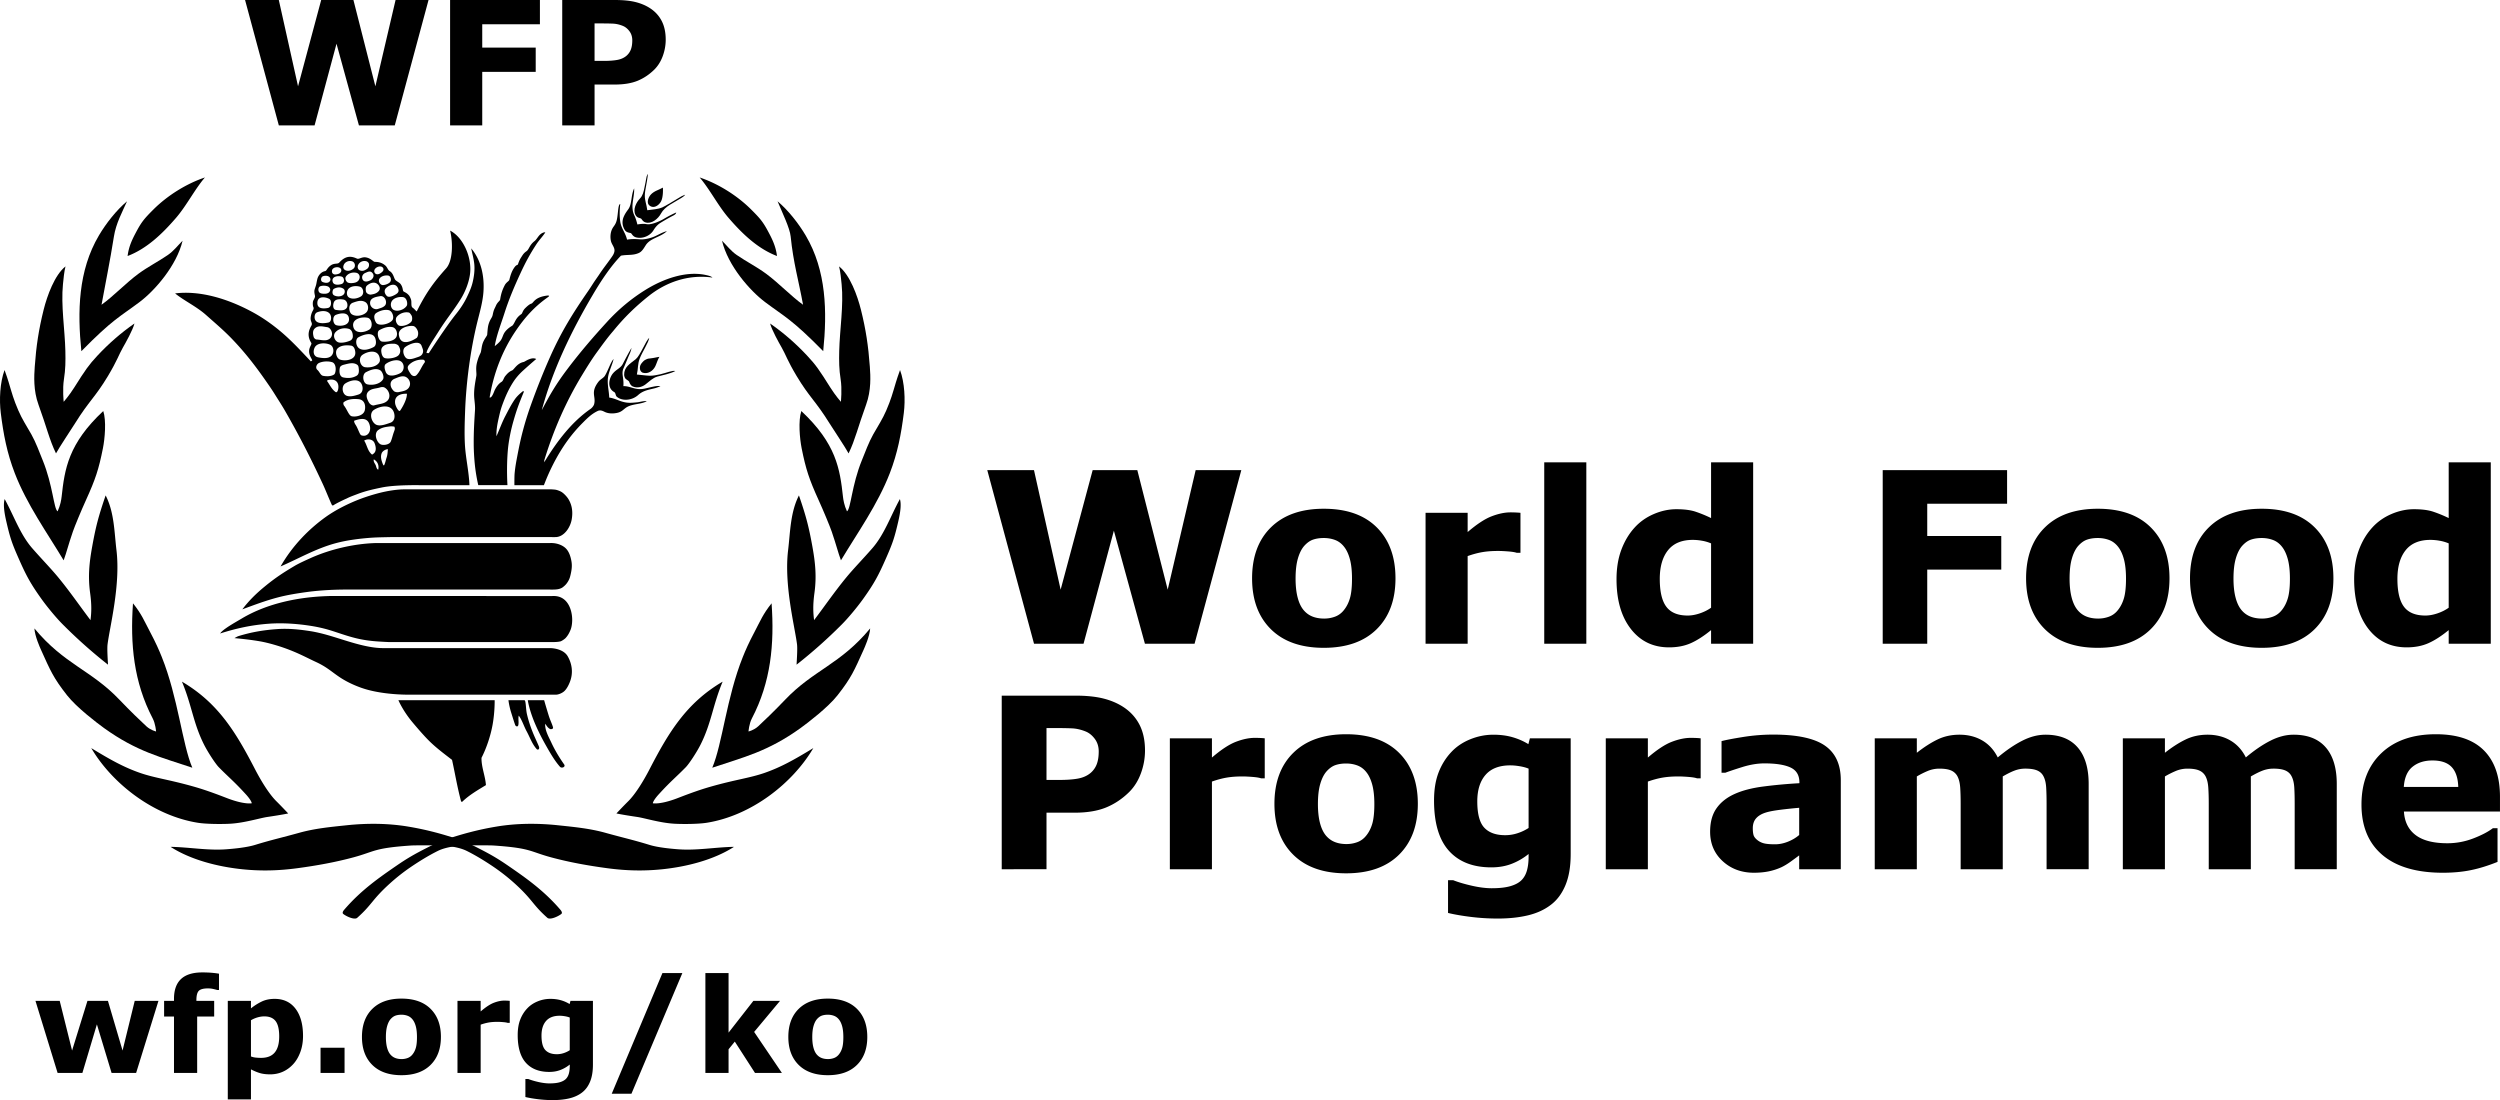 <svg xmlns="http://www.w3.org/2000/svg" viewBox="0 0 858.467 377.76" height="377.76" width="858.467"><g fill="#fff"><path d="M426.248 161.448l-16.053 59.607h-17.043l-10.66-38.83-10.42 38.83h-17l-16.055-59.607h16.044l9.147 41.032 10.998-41.032h15.334l10.435 41.032 9.6-41.032h15.673M461.46 209.524c.932-1.145 1.633-2.527 2.1-4.143.467-1.613.7-3.847.7-6.704 0-2.64-.24-4.856-.72-6.645-.48-1.786-1.148-3.214-2.003-4.282-.853-1.093-1.88-1.868-3.084-2.323-1.198-.452-2.494-.678-3.88-.678-1.39 0-2.622.186-3.705.558-1.08.375-2.115 1.123-3.1 2.243-.88 1.04-1.583 2.47-2.103 4.284-.52 1.815-.78 4.096-.78 6.844 0 2.456.226 4.584.68 6.385.452 1.803 1.12 3.25 2.003 4.344.853 1.043 1.873 1.803 3.06 2.283 1.19.48 2.544.72 4.065.72 1.307 0 2.555-.22 3.744-.66 1.184-.44 2.192-1.182 3.022-2.223zm17.732-10.928c0 7.393-2.155 13.217-6.464 17.473-4.312 4.258-10.363 6.385-18.155 6.385-7.793 0-13.846-2.127-18.156-6.386-4.308-4.257-6.465-10.08-6.465-17.474 0-7.447 2.168-13.29 6.504-17.533 4.34-4.243 10.376-6.364 18.117-6.364 7.847 0 13.912 2.133 18.195 6.403 4.28 4.27 6.424 10.1 6.424 17.493M522.107 189.83h-1.278c-.614-.213-1.6-.374-2.957-.48-1.36-.106-2.49-.16-3.397-.16-2.05 0-3.86.133-5.43.4-1.573.267-3.263.72-5.074 1.36v30.105H489.52V176.1h14.452v6.604c3.17-2.723 5.925-4.53 8.268-5.424 2.344-.893 4.5-1.34 6.47-1.34.506 0 1.08.012 1.718.04.64.025 1.2.065 1.68.12v13.73M530.273 221.055h14.45v-62.29h-14.45zM587.56 208.68v-22.09a14.094 14.094 0 0 0-3.195-.922 18.53 18.53 0 0 0-3.077-.28c-3.783 0-6.616 1.18-8.508 3.548-1.89 2.363-2.836 5.644-2.836 9.84 0 4.412.76 7.613 2.28 9.604 1.515 1.992 3.95 2.987 7.308 2.987 1.304 0 2.688-.248 4.153-.743 1.464-.493 2.758-1.14 3.875-1.944zm14.45 12.375h-14.45v-4.684c-2.48 2.03-4.8 3.523-6.956 4.483-2.16.962-4.655 1.442-7.48 1.442-5.463 0-9.836-2.107-13.112-6.326-3.28-4.217-4.92-9.9-4.92-17.054 0-3.815.555-7.197 1.66-10.147s2.62-5.478 4.537-7.587c1.814-2.002 4.013-3.556 6.6-4.664 2.583-1.108 5.17-1.66 7.755-1.66 2.69 0 4.9.284 6.616.86a44.54 44.54 0 0 1 5.3 2.18v-19.135h14.45v62.29M689.208 172.977h-27.42v11.088h25.42v11.53h-25.42v25.46h-15.29v-59.607h42.71v11.53M727.24 209.524c.932-1.145 1.633-2.527 2.103-4.143.464-1.613.7-3.847.7-6.704 0-2.64-.242-4.856-.72-6.645-.483-1.786-1.15-3.214-2.003-4.282-.856-1.093-1.88-1.868-3.083-2.323-1.198-.452-2.494-.678-3.884-.678-1.388 0-2.62.186-3.7.558-1.08.375-2.117 1.123-3.104 2.243-.882 1.04-1.58 2.47-2.102 4.284-.52 1.815-.78 4.096-.78 6.844 0 2.456.227 4.584.68 6.385.453 1.803 1.12 3.25 2 4.344.853 1.043 1.876 1.803 3.065 2.283 1.186.48 2.54.72 4.06.72 1.307 0 2.556-.22 3.744-.66 1.188-.44 2.196-1.182 3.022-2.223zm17.736-10.928c0 7.393-2.157 13.217-6.468 17.473-4.308 4.258-10.36 6.385-18.155 6.385-7.792 0-13.842-2.127-18.154-6.386-4.31-4.257-6.465-10.08-6.465-17.474 0-7.447 2.166-13.29 6.505-17.533 4.336-4.243 10.375-6.364 18.113-6.364 7.847 0 13.912 2.133 18.195 6.403 4.285 4.27 6.428 10.1 6.428 17.493M783.524 209.524c.933-1.145 1.635-2.527 2.104-4.143.464-1.613.7-3.847.7-6.704 0-2.64-.243-4.856-.72-6.645-.483-1.786-1.15-3.214-2.003-4.282-.856-1.093-1.882-1.868-3.082-2.323-1.2-.452-2.495-.678-3.884-.678-1.39 0-2.623.186-3.703.558-1.08.375-2.116 1.123-3.104 2.243-.88 1.04-1.578 2.47-2.1 4.284-.52 1.815-.78 4.096-.78 6.844 0 2.456.226 4.584.68 6.385.454 1.803 1.12 3.25 2 4.344.854 1.043 1.876 1.803 3.064 2.283 1.186.48 2.542.72 4.062.72 1.305 0 2.555-.22 3.74-.66 1.19-.44 2.2-1.182 3.024-2.223zm17.737-10.928c0 7.393-2.156 13.217-6.467 17.473-4.308 4.258-10.36 6.385-18.154 6.385-7.793 0-13.844-2.127-18.156-6.386-4.31-4.257-6.464-10.08-6.464-17.474 0-7.447 2.167-13.29 6.505-17.533 4.336-4.243 10.375-6.364 18.114-6.364 7.845 0 13.912 2.133 18.193 6.403 4.284 4.27 6.428 10.1 6.428 17.493M840.85 208.68v-22.09a14.074 14.074 0 0 0-3.194-.922 18.51 18.51 0 0 0-3.075-.28c-3.78 0-6.617 1.18-8.51 3.548-1.887 2.363-2.833 5.644-2.833 9.84 0 4.412.758 7.613 2.278 9.604 1.517 1.992 3.953 2.987 7.308 2.987 1.304 0 2.69-.248 4.153-.743 1.467-.493 2.755-1.14 3.875-1.944zm14.45 12.375h-14.45v-4.684c-2.48 2.03-4.795 3.523-6.957 4.483-2.16.962-4.65 1.442-7.474 1.442-5.47 0-9.837-2.107-13.117-6.326-3.28-4.217-4.916-9.9-4.916-17.054 0-3.815.553-7.197 1.657-10.147 1.107-2.95 2.62-5.478 4.54-7.587 1.81-2.002 4.01-3.556 6.595-4.664 2.584-1.108 5.17-1.66 7.755-1.66 2.693 0 4.898.284 6.62.86a44.51 44.51 0 0 1 5.296 2.18v-19.135h14.45v62.29M377.288 258.035c0-1.678-.455-3.123-1.36-4.332-.91-1.212-1.963-2.058-3.164-2.538-1.6-.64-3.163-.993-4.684-1.058-1.52-.066-3.55-.102-6.084-.102h-2.643v17.815h4.403c2.616 0 4.77-.157 6.467-.48 1.693-.317 3.114-.958 4.262-1.915a7.4 7.4 0 0 0 2.142-3.056c.44-1.186.66-2.63.66-4.335zm15.893-.343c0 2.67-.467 5.278-1.4 7.827-.935 2.548-2.27 4.69-4.004 6.424-2.376 2.348-5.024 4.123-7.945 5.325-2.922 1.2-6.56 1.8-10.91 1.8h-9.567v19.415H343.98v-59.608h25.3c3.79 0 6.987.328 9.59.982 2.602.652 4.903 1.635 6.905 2.94 2.4 1.576 4.236 3.59 5.504 6.045 1.267 2.456 1.9 5.404 1.9 8.847M434.296 267.262h-1.277c-.612-.216-1.6-.375-2.957-.48-1.36-.108-2.49-.162-3.395-.162-2.05 0-3.86.133-5.432.4-1.572.267-3.263.72-5.073 1.36v30.105h-14.45V253.53h14.45v6.605c3.17-2.723 5.925-4.53 8.268-5.424 2.345-.893 4.502-1.34 6.473-1.34.505 0 1.077.014 1.717.038.64.028 1.197.068 1.676.12v13.734M469.128 286.955c.933-1.146 1.635-2.526 2.104-4.143.464-1.613.7-3.848.7-6.704 0-2.643-.243-4.857-.72-6.647-.483-1.785-1.15-3.214-2.003-4.28-.857-1.096-1.882-1.87-3.083-2.323-1.2-.453-2.496-.68-3.884-.68s-2.622.187-3.702.56c-1.08.374-2.115 1.12-3.1 2.242-.883 1.04-1.583 2.468-2.103 4.283-.52 1.814-.78 4.095-.78 6.845 0 2.455.226 4.583.678 6.385.456 1.8 1.122 3.248 2.002 4.343.854 1.04 1.876 1.8 3.064 2.28 1.187.483 2.54.723 4.063.723 1.306 0 2.556-.22 3.744-.663 1.186-.44 2.196-1.18 3.02-2.222zm17.737-10.928c0 7.393-2.157 13.217-6.468 17.476-4.308 4.255-10.362 6.384-18.154 6.384-7.794 0-13.844-2.13-18.155-6.384-4.31-4.26-6.464-10.083-6.464-17.476 0-7.446 2.167-13.29 6.505-17.534 4.335-4.244 10.374-6.365 18.113-6.365 7.846 0 13.912 2.137 18.194 6.405 4.286 4.27 6.428 10.103 6.428 17.494M524.9 284.315V263.94c-.828-.348-1.843-.623-3.04-.823-1.195-.2-2.276-.3-3.233-.3-3.783 0-6.618 1.087-8.508 3.263-1.893 2.176-2.84 5.21-2.84 9.105 0 4.324.807 7.342 2.42 9.048 1.61 1.71 4 2.56 7.17 2.56 1.437 0 2.85-.224 4.23-.677a15.992 15.992 0 0 0 3.8-1.8zm14.45 9.008c0 4.216-.602 7.765-1.802 10.646-1.2 2.882-2.88 5.138-5.047 6.765-2.16 1.656-4.768 2.85-7.823 3.584-3.056.732-6.506 1.1-10.348 1.1-3.125 0-6.2-.188-9.23-.562-3.028-.373-5.65-.827-7.864-1.36v-11.25h1.757c1.76.696 3.904 1.328 6.438 1.903 2.53.574 4.797.86 6.795.86 2.664 0 4.83-.246 6.498-.74 1.664-.493 2.936-1.194 3.814-2.102.827-.855 1.428-1.948 1.8-3.28.374-1.336.562-2.937.562-4.806v-.84a21.372 21.372 0 0 1-5.76 3.362c-2.105.828-4.452 1.24-7.036 1.24-6.29 0-11.143-1.893-14.556-5.683-3.412-3.79-5.117-9.553-5.117-17.293 0-3.71.52-6.912 1.56-9.61 1.04-2.693 2.505-5.04 4.4-7.044 1.758-1.868 3.925-3.322 6.495-4.364 2.574-1.04 5.204-1.562 7.896-1.562 2.43 0 4.635.287 6.62.863 1.987.574 3.79 1.367 5.42 2.382l.52-2.003h14.01v39.793M583.988 267.262h-1.277c-.61-.216-1.6-.375-2.957-.48-1.358-.108-2.49-.162-3.393-.162-2.05 0-3.86.133-5.43.4-1.575.267-3.266.72-5.077 1.36v30.105h-14.45V253.53h14.45v6.605c3.17-2.723 5.924-4.53 8.268-5.424 2.344-.893 4.5-1.34 6.475-1.34a47.1 47.1 0 0 1 1.717.038 25.76 25.76 0 0 1 1.676.12v13.734M617.817 286.728v-9.34c-1.948.16-4.054.38-6.322.66-2.272.28-3.994.604-5.166.977-1.442.452-2.545 1.11-3.305 1.976-.76.865-1.138 2.003-1.138 3.412 0 .93.08 1.69.237 2.273.163.59.564 1.147 1.204 1.678.613.532 1.347.924 2.2 1.177.856.252 2.19.38 4.004.38 1.44 0 2.903-.295 4.383-.88 1.48-.584 2.784-1.356 3.902-2.312zm0 6.995c-.772.586-1.736 1.293-2.88 2.12-1.148.827-2.23 1.482-3.245 1.96a20.344 20.344 0 0 1-4.403 1.424c-1.52.306-3.19.46-5.003.46-4.27 0-7.846-1.322-10.728-3.963-2.887-2.643-4.325-6.02-4.325-10.128 0-3.283.733-5.967 2.202-8.047 1.466-2.082 3.55-3.723 6.242-4.926 2.668-1.2 5.98-2.054 9.93-2.56 3.947-.508 8.045-.883 12.287-1.12v-.243c0-2.48-1.013-4.195-3.042-5.142-2.028-.947-5.016-1.422-8.966-1.422-2.377 0-4.91.42-7.607 1.26-2.696.843-4.63 1.49-5.806 1.943h-1.318v-10.85c1.517-.4 3.993-.874 7.42-1.422 3.43-.545 6.87-.82 10.31-.82 8.194 0 14.113 1.26 17.755 3.784 3.642 2.523 5.464 6.477 5.464 11.87v30.583h-14.293v-4.762M687.72 266.62v31.865h-14.455v-22.458c0-2.188-.054-4.048-.158-5.583-.108-1.536-.402-2.782-.882-3.744a4.404 4.404 0 0 0-2.18-2.1c-.976-.443-2.344-.66-4.105-.66-1.416 0-2.79.285-4.124.857a30.498 30.498 0 0 0-3.603 1.823v31.865h-14.45V253.53h14.45v4.963c2.48-1.947 4.852-3.47 7.12-4.564 2.264-1.094 4.768-1.642 7.515-1.642 2.957 0 5.57.66 7.835 1.982 2.265 1.322 4.04 3.262 5.317 5.826 2.88-2.428 5.676-4.34 8.393-5.726 2.72-1.388 5.384-2.082 7.996-2.082 4.85 0 8.535 1.456 11.054 4.365 2.516 2.91 3.777 7.1 3.777 12.57v29.262h-14.45v-22.458c0-2.214-.047-4.083-.14-5.604-.093-1.522-.38-2.76-.862-3.723-.452-.96-1.173-1.66-2.16-2.1-.99-.443-2.377-.66-4.164-.66-1.203 0-2.376.204-3.524.618-1.147.416-2.547 1.102-4.2 2.062M772.91 266.62v31.865h-14.454v-22.458c0-2.188-.053-4.048-.16-5.583-.105-1.536-.4-2.782-.877-3.744a4.404 4.404 0 0 0-2.184-2.1c-.975-.443-2.343-.66-4.105-.66-1.414 0-2.79.285-4.123.857a30.706 30.706 0 0 0-3.603 1.823v31.865h-14.45V253.53h14.45v4.963c2.48-1.947 4.855-3.47 7.12-4.564 2.264-1.094 4.77-1.642 7.517-1.642 2.957 0 5.57.66 7.835 1.982 2.265 1.322 4.04 3.262 5.317 5.826 2.88-2.428 5.677-4.34 8.395-5.726 2.72-1.388 5.382-2.082 7.996-2.082 4.85 0 8.533 1.456 11.053 4.365 2.517 2.91 3.777 7.1 3.777 12.57v29.262h-14.45v-22.458c0-2.214-.048-4.083-.14-5.604-.095-1.522-.38-2.76-.863-3.723-.452-.96-1.173-1.66-2.16-2.1-.988-.443-2.376-.66-4.163-.66a10.32 10.32 0 0 0-3.526.618c-1.145.416-2.546 1.102-4.2 2.062M844.13 270.224c-.08-3.017-.83-5.285-2.24-6.807-1.417-1.52-3.618-2.282-6.61-2.282-2.772 0-5.056.72-6.84 2.162-1.79 1.44-2.79 3.75-3.003 6.927zm14.33 8.446h-32.984c.212 3.523 1.553 6.218 4.023 8.087 2.467 1.867 6.105 2.803 10.908 2.803 3.043 0 5.99-.55 8.845-1.643 2.858-1.094 5.112-2.268 6.767-3.522h1.6v11.568c-3.255 1.31-6.323 2.257-9.207 2.842-2.882.588-6.073.882-9.568.882-9.018 0-15.932-2.03-20.736-6.084-4.805-4.058-7.207-9.835-7.207-17.335 0-7.42 2.276-13.298 6.825-17.635 4.55-4.336 10.79-6.505 18.716-6.505 7.313 0 12.81 1.85 16.493 5.544 3.684 3.698 5.524 9.013 5.524 15.953v5.045M178.733 93.804c1.668-3.61 3.212-6.483 5.44-9.908.982-1.508 2.09-2.56 3.08-4.088-.472-.136-1.164.255-1.46.467-.99.717-1.437 1.882-2.23 2.506-1.87 1.477-1.818 2.815-2.8 3.504-.875.62-1.126 1.025-1.74 1.988-.41.643-.712 1.164-1.146 2.43-.153.457-.46.053-1.19 1.058-.958 1.307-1.387 2.72-1.784 4.3-.128.52-1.012.797-1.582 1.877-.76 1.456-1.256 2.804-1.585 4.927-.083.492-.915.833-1.488 2.204-.407.964-.7 1.177-1.054 2.995-.22 1.106-.724 1.266-1.293 2.874-.44 1.227-.457 2.408-.61 4.01-.037.312-.56.928-1.045 1.826-.813 1.502-.786 2.504-1.11 4.055-.123.56-.752 1.303-1.356 3.705-.532 2.13-.045 3.544-.225 4.594-.47 2.726-.938 5.094-.686 7.78.125 1.313.325 2.668.237 3.93-.25 3.96-.464 7.223-.443 11.71.015 2.444.205 5.79.576 8.573.405 3.075.992 5.476.992 5.476h10.02s-.393-5.793.125-11.892c.308-3.656 1.178-7.53 1.968-10.252 1.002-3.47 1.624-5.268 3.516-9.847.04-.1-.012-.53-.512-.11-1.045.877-1.92 1.65-2.744 2.892-1.26 1.9-2.028 3.465-3.05 5.417-1.193 2.27-1.85 4.245-3.08 7.003-.073-1.99.25-3.883.654-5.716.413-1.87.74-3.354 1.33-4.967 1.045-2.847 2.058-5.222 3.733-7.87.97-1.53 2.21-2.904 3.47-4.044a172.19 172.19 0 0 1 4.472-3.934c-1.656-.853-3.86.928-4.303 1.02-2.33.455-3.278 2.613-3.99 2.91-1.02.426-1.61 1.05-2.32 1.91-.544.647-.708 1.644-1.277 2-.95.59-1.65 1.484-2.303 2.732-.268.515-1 2.95-1.812 2.637 1.39-8.256 4.304-16 8.984-22.893 2.967-4.37 6.193-8.117 10.95-11.48.626-.445.747-.652-.127-.62-4.446.54-4.718 2.568-5.45 2.76-.693.18-1.553 1.003-2.102 1.537-.988.977-.97 1.8-1.35 2.057-.812.566-1.422 1.153-1.976 2.136-.292.513-.78 1.64-1.214 1.898-1.143.663-2.248 1.627-2.8 2.667-.406.76-.568 1.585-1.1 2.332-.568.8-1.363 1.403-2.047 1.983.52-3.53 2.183-7.71 3.327-11.316 1.537-4.816 3.405-9.194 5.51-13.743M188.96 122.404c3.793-8.513 7.784-14.92 12.97-22.415.677-.982 1.285-1.945 1.877-2.866.266-.415 1.54-2.247 1.806-2.635 1.74-2.626 2.47-3.43 4.248-5.938.484-.68.875-1.217 1.08-2.005.38-1.468-.88-2.454-1.172-3.862-.293-1.438-.132-3.008.528-4.224.413-.757.825-1.056 1.24-2.075.81-1.965.53-6.213 1.45-6.325-.233 2.017-.286 4.284.03 6.22.37 2.256 1.74 3.623 2.304 6.013 1.524-.274 3.177-.21 4.46-.098 1.272.108 2.88-.244 4.187-.69 1.768-.605 3.236-1.705 5.038-2.132-1.533 1.474-3.697 2.027-5.51 3.146-.667.417-1.295.97-1.74 1.66-.728 1.132-1.304 2.22-2.446 2.716-2.026.883-3.766.464-6.077.893-3.434 3.538-6.668 8.35-9.65 13.41-7.564 12.797-13.872 26.05-17.54 39.64 1.27-2.365 2.48-4.652 3.854-6.9 1.518-2.5 3.224-4.947 5.084-7.397 4.356-5.74 8.664-10.752 13.492-16.026 3.895-4.26 8.165-7.834 12.927-10.824 6.29-3.942 14.053-6.704 20.873-5.28.776.182 1.886.388 2.37.9-8.548-1.198-16.206 1.788-21.92 6.364-4.514 3.61-8.318 7.276-12.184 12.036-2 2.295-3.795 4.818-5.58 7.26-1.868 2.57-3.525 5.274-5.168 7.978-5.54 9.15-9.732 18.834-12.816 28.87-.088.317-.108.637-.195.953.147-.225.363-.47.51-.7 4.15-6.748 9.14-13.26 15.46-17.63.553-.375 1.127-1.1 1.277-1.67.682-2.678-1.36-3.966 1.465-7.67.648-.85 1.535-1.16 2.147-1.95 1.155-1.788 2.097-4.99 3.065-5.85-.486 2.085-1.68 4.288-1.937 6.436-.27 2.356.332 4.284.437 6.783 1.67.228 2.962.934 4.27 1.338 2.038.637 3.262.476 5.277.3.86-.07 2.42-.573 3.347-.384-1.95 1.064-4.58.868-6.572 1.885-1.395.716-1.8 1.77-3.723 2.14-1.712.335-3.152.156-4.264-.415-.864-.436-1.54-.618-2.317-.246-2.075.995-3.49 2.4-5.16 4.085-3.878 3.902-7.042 8.256-9.995 13.967a73.09 73.09 0 0 0-2.15 4.567c-.33.752-1.147 2.844-1.147 2.844h-10.13s-.025-2.92.07-3.988c.194-2.127.483-3.7.895-5.86.588-3.1 1.163-5.915 1.968-8.924a107.686 107.686 0 0 1 2.632-8.487c2.095-5.86 4.322-11.474 6.756-16.94M91.007 201.317c3.697-3.024 6.435-4.776 10.127-6.977 1.5-.896 3.768-1.91 5.512-2.7 6.398-2.892 14.862-5.024 22.836-5.17.144 0 .135.006.135.006h59.454s-.22-.007.21-.007c1.89 0 3.76.66 4.92 1.75 1.16 1.103 1.716 2.8 2.02 4.485.255 1.438.13 2.715-.205 4.252-.263 1.215-.458 1.94-1.135 2.97-.408.63-.796 1.06-1.557 1.665-.782.624-1.888.84-3.156.853a8.475 8.475 0 0 1-.407.01c.013-.01-69.54-.01-69.54-.01h-.65c-4.554-.016-9.347.216-13.845.803-3.446.47-6.9 1.008-10.23 1.875-4.2 1.097-8.245 2.616-12.282 4.12 2.238-2.974 4.82-5.498 7.794-7.926" fill="#000000"></path><path d="M111.65 177.663c3.654-2.64 8.09-4.806 12.017-6.31a65.86 65.86 0 0 1 6.747-2.114c2.54-.643 5.462-1.124 7.843-1.193.72-.02.106-.006.106-.006l50.994-.004s1.092.06 1.47.133c.96.206 1.733.597 2.053.8.792.51 1.787 1.575 2.307 2.42 1.324 2.18 1.557 4.533 1.128 6.982-.49 2.796-2.615 5.98-5.498 6.06-.502.013-1.504 0-1.504 0h-55.23s-3.214.063-4.682.116c-2.716.107-5.728.416-8.1.765-2.03.292-4.01.676-6.042 1.22-6.81 1.84-12.726 5.294-18.914 7.98 4.168-7.285 9.805-12.865 15.307-16.85M83.125 212.32c8.865-5.237 19.544-7.303 29.318-7.63.232-.01.696-.026.696-.026l76.23.007s.138 0 .827-.006c4.62-.004 6.308 4.58 6.287 8.287-.01 1.222-.216 2.467-.555 3.303-.44 1.092-.925 1.984-1.72 2.846-.283.31-1.303 1.028-1.755 1.14-1.056.257-2.356.228-2.348.228.01 0-56.702.01-56.702 0 0 0-3.06-.123-5.183-.327-1.53-.15-2.69-.31-4.28-.612-3.903-.776-7.14-2.047-10.522-3.09-2.256-.698-4.63-1.217-7.104-1.59-4.55-.697-9.522-1.015-14.118-.667-5.846.436-11.046 1.58-16.607 3.345.94-1.465 4.85-3.616 7.535-5.205" fill="#000000"></path><path d="M124.185 236.224c-2.605-.92-5.148-2.104-7.43-3.61-2.97-1.966-4.427-3.53-8.267-5.305-3.286-1.52-5.91-3.018-10.492-4.678-2.21-.8-5.792-1.904-8.864-2.43-4.387-.745-8.618-1.07-8.618-1.07s.896-.56 1.437-.725c4.48-1.363 8.433-2.028 13.032-2.368 4.033-.304 7.738.09 11.78.72 1.66.263 3.816.773 5.69 1.308 6.085 1.732 13.003 4.48 19.14 4.49.342 0 .303-.006.303-.006h56.842c1.716-.005 4.924.55 6.214 2.828 1.494 2.624 1.958 5.75.703 8.88-.38.94-1.01 2.288-1.916 3.104-.796.72-2.09 1.183-2.836 1.183-.215.01-.585 0-.585 0h-49.56-.27c-5.066 0-11.446-.614-16.3-2.323M146.76 253.803c-1.4-1.44-3.333-3.645-5.085-5.74-3.364-4.008-4.87-7.62-4.87-7.62h33.055s.088 3.813-.676 8.23c-.715 4.1-2.23 8.422-3.84 11.554-.06 3.21 1.296 6.196 1.52 9.368-2.716 1.667-5.636 3.316-8.07 5.656-.155.145-.406.145-.51-.243-1.3-4.888-1.99-9.245-3.06-14.08-3.012-2.328-5.837-4.404-8.463-7.124M180.827 251.092c-.935-1.727-1.632-4.007-2.706-5.363-.23 1.21.055 1.952-.11 3.11-.15.97-.945.567-1.106.11-.464-1.31-.956-2.93-1.38-4.276-.705-2.24-.93-4.225-.93-4.225l5.498-.007s.212.052.31.586c.262 1.385.197 2.738.577 4.344.487 2.067 1.115 3.955 1.875 5.883.66 1.698 1.513 3.41 2.206 5.095.095.222.14.648-.027.87-.204.255-.554.223-.756 0-1.574-1.79-2.21-3.82-3.45-6.13M189.34 255.023c-.936-1.994-2.252-4.235-2.137-6.496.608.798.858 1.37 1.696 1.816.38.12 1.184.008.983-.662-.37-1.244-.944-2.3-1.475-4.008a241.63 241.63 0 0 1-1.556-5.227l-5.613-.002s.31 2.277 1.585 5.772c1.122 3.094 2.854 6.636 4.75 9.955 1.545 2.73 2.948 5.114 4.7 7.11.6.685 2.072.083 1.434-.81-1.663-2.353-3.215-4.957-4.37-7.447M225.787 65.305c-1.22.53-2.295 1.216-2.903 2.388-.443.84-.74 2.123.105 2.844 1.482 1.266 3.25-.03 3.966-1.32.905-1.648.67-4.796.67-4.796s-1.053.55-1.84.885" fill="#000000"></path><path d="M227.075 73.164c.532-1.005 1.698-2.09 2.977-2.868 1.445-.884 2.943-1.74 3.984-2.363 1.04-.626 1.24-1.065 1.24-1.065s-.86.296-1.328.573c-2.57 1.532-5.375 3.275-6.516 3.777-1.44.628-3.396.75-5.16.974-.28-2.223-.86-3.147-.852-5.123.015-.95.244-2.18.405-3.036.552-2.857.66-4.298.66-4.298s-.436.405-.594 1.664c-.18 1.135-.306 1.555-.567 2.897-.296 1.55-.607 2.863-1.534 3.83-1.337 1.382-2.574 3.844-1.542 5.73.6 1.1 1.605.94 1.92 1.224.313.283.505.96 1.456 1.276 2.052.686 4.377-1.154 5.45-3.19" fill="#000000"></path><path d="M224.415 79.04c.696-1.13 1.41-1.924 2.508-2.597 1.822-1.11 3.173-1.863 4.284-2.432.482-.24.884-.53 1.006-1.043-.497.186-2.377 1.07-4.244 2.18-1.338.798-3.637 1.796-5.18 1.866-.613.028-1.066-.124-1.566-.138-1.036-.043-2.356.206-2.356.206s-.335-1.463-.777-2.517c-.22-.542-.58-1.096-.773-2.11a9.91 9.91 0 0 1-.114-2.3c.152-1.832.645-3.61.56-5.464-1.15 2.39-.68 5.334-2.03 7.183-.572.778-1.022 1.39-1.47 2.37-.742 1.61-.654 3.274.35 4.825.578.883 1.854.85 2.074 1.023.334.247.62 1.17 1.868 1.45 2.136.48 4.653-.51 5.86-2.5M225.01 125.785c.498-1.004.818-2.322 1.453-3.254-1.435.215-1.666.38-3.74.606-.45.044-1.386.513-1.695.82-.82.83-1.536 1.597-1.217 2.985.123.54.6.937.866 1.02 1.724.56 3.473-.464 4.335-2.175" fill="#000000"></path><path d="M226.76 128.52c1.96-.456 4.22-1.417 5.13-1.115-1.838.978-4.155 1.334-6.193 1.914-1.553.447-2.662 1.62-4.05 2.685-1.272.97-2.964 1.363-4.478.65-.51-.242-1.006-1.064-1.094-1.503-.08-.35-.81-.7-1.185-1.01-.377-.315-.56-1.1-.567-1.403-.066-2.713 1.997-3.808 3.985-5.4 1.497-1.2 3.44-6.29 4.627-7.344-.21 1.64-2.344 4.736-3.274 7.144-.736 1.917-.493 3.452-.97 5.472 1.422.09 3.006.388 4.438.412 1.123.015 2.48-.23 3.632-.503" fill="#000000"></path><path d="M224.696 132.7c-1.1.205-2.445.552-3.364.747-3.193.676-4.72-.89-7.27-.86.225-2.92-.79-4.227.045-6.115.745-1.68 1.434-3.46 2.074-4.88.52-1.144.677-2.108.677-2.108s-.773 1.16-2.976 5.448c-.764 1.497-2.135 1.817-3.352 3.23-1.4 1.617-2.205 5.034.387 6.47.514.28.44 1.17.814 1.528 1.73 1.628 5.225 1.464 7.41-.52 1.74-1.585 3.855-1.843 5.657-2.31 1.054-.273 1.978-.72 1.978-.72s-.5-.203-2.08.09M160.696 166.6c-.125 0-.26 0 0 0zM145.78 124.53c-1.067 1.408-1.56 3.027-2.735 4.256-.613.644-1.55.343-2.036-.4-.54-.837-1.413-2.024-.765-2.852 1.068-1.368 3.302-2.24 5.2-1.995.112.014.724.466.334.99zm-5.113 8.052c-.596 1.595-2.374 1.768-3.886 2.083-.28.06-1.152 0-1.543-.383-.653-.64-1.218-1.512-1.104-2.605.06-.675.623-1.336 1.32-1.604 1.263-.49 2.76-1.275 4.004-.577 1.07.598 1.63 1.963 1.21 3.087zm-3.274 8.43c-.436.627-1.553-1.46-1.698-2.417-.418-2.77 2.01-3.476 4.032-3.39.062 1.652-1.218 4.21-2.334 5.806zm-2.185 7.47c-.396 1.113-.587 2.14-1.03 3.16-.43.985-2.263 1.337-3.28 1.02-1.453-.448-2.7-3.71-1.047-4.96 1.264-.943 2.572-1.095 4.182-1.292.29-.035 1.37.03 1.412.132.27.676.1 1.015-.236 1.94zm-2.444 8.612c-.295.856-.425 1.736-.803 2.56-.19.416-.437-.132-.447-.16-.57-1.42-.93-2.62-.445-3.87.276-.69 1.223-1.327 2.12-1.383-.055.888-.118 1.985-.424 2.852zm-2.887 4.2c-.656-.297-.646-1.14-.92-1.665-.26-.512-.82-1.218-.59-1.89 1.267.71 1.854 1.978 1.51 3.554zm-2.185-5.243c-1.51-1.243-1.642-3.23-2.648-4.75 1.11-.71 2.985-.568 3.56.84.462 1.13.797 2.79-.35 3.653-.124.092-.42.375-.562.256zm-5.633-10.247c-.227-.324-.676-1.258-.334-1.376 2.704-.93 4.733-.962 5.31 1.932.41 2.063-1 3.835-2.977 3.113-.567-.21-1.13-2.41-2-3.67zm-3.934-6.532c-.19-.238-.344-.957-.107-1.14 1.405-1.13 3.47-1.218 5.068-1.062 2.108.192 2.54 2.152 2.19 3.776-.465 2.14-3.708 2.405-4.626 2.05-.903-.347-1.532-2.393-2.526-3.623zm.46-7.603c1.82-1.182 5.304-2.058 5.885 1.14.176.965-.064 2.245-1.366 2.664-1.338.43-2.913.893-4.135.397-1.504-.615-1.8-3.287-.385-4.2zm-1.89-5.382c.138-.613.818-.904 1.39-1.05 1.474-.364 3.123-.914 4.477-.05.528.332.568.804.638 1.468.12 1.076-.033 1.955-.74 2.366-1.438.84-2.9.917-4.57.59-1.353-.27-1.463-2.063-1.193-3.325zm-1.51 8.295c-1.264-.935-1.82-2.255-2.752-3.563-.225-.32 0-.452.172-.5 2.24-.634 3.904.483 3.555 2.927-.062.475-.37 1.58-.975 1.136zM109 127.032c-.84-.727-.255-1.99.477-2.357 1.28-.636 3.294-.732 4.627-.284.857.29 1.29 1.52 1.137 2.863-.063.55-.232 1.158-.5 1.336-1.016.69-2.586.718-3.82.462-.874-.185-1.186-1.38-1.92-2.02zm-.968-7.633c.812-1.768 3.775-1.783 5.388-.996 1.314.647 1.48 3.092.044 4.056-1.145.763-2.948.483-4.162.26-1.725-.317-1.862-2.013-1.27-3.32zm.066-6.616c1.23-1.17 2.825-.633 4.308-.428.287.04.628.243.823.436 1.01 1.023 1.09 2.7-.036 3.537-1.3.966-2.923.337-4.486.258-.422-.016-.886-.512-.982-.83-.28-.99-.452-2.198.372-2.974zm.793-5.532c1.308-.545 3.553-.796 4.478.67.568.9.403 2.563-.51 2.805-.89.23-3.926.734-4.653-.943-.36-.827-.208-2.156.686-2.532zm4.023-4.7c.378.167.614.47.703.935.186 1.005-.08 2.098-1.045 2.276-1.45.264-3.607.348-3.6-1.706.006-2.288 2.262-2.262 3.943-1.505zm-2.923-4.257c.773-.295 2.044-.23 2.738.132.35.182.82.757.623 1.362-.246.79-.98 1.075-1.817 1.086-.802.007-1.723-.056-2.047-.712-.308-.62-.178-1.607.504-1.87zm.903-3.432c.706-.258 1.75-.24 2.264.317.707.773.15 2-1.185 1.94-.47-.02-1.026-.183-1.31-.344-.69-.39-.46-1.667.23-1.913zm3.175-2.212c.09-.297.554-.645.797-.73.53-.19 1.15-.23 1.657-.027 1.014.418.874 1.672-.207 2.11-.485.197-1.23.325-1.594.197-.68-.23-.87-.823-.652-1.55zm3.157 4.903c-1.105.323-2.646.386-2.977-.748-.56-1.922 1.868-2.21 3.127-1.806.868.273 1.175 2.172-.15 2.553zm.732-6.35c.35-1.192 1.7-1.84 2.924-1.475 1.053.308 1.295 1.74.586 2.44-.322.31-.855.63-1.427.756-1.253.28-2.482-.41-2.083-1.72zm5.5 4.372c-.197.777-.768 1.312-1.682 1.513-.907.2-2.16.256-2.665-.304-.48-.53-.7-1.28-.3-1.85.804-1.142 2.273-1.54 3.583-1.25.748.173 1.297.94 1.065 1.89zM122.97 91c.488-1.08 1.727-1.625 2.916-1.263.24.076.73.46.798.84.14.75-.12 1.438-.748 1.83-.805.513-1.47.802-2.393.424-.694-.29-.863-1.19-.574-1.83zm5.124 3.037c.544.92-.284 1.844-.703 2.098-.93.545-2.245.88-2.806-.044-.552-.905-.095-1.98.868-2.378.92-.38 1.87-.96 2.642.325zm1.546 3.516c.608.503 1.142 1.56.413 2.395-.685.788-1.536 1.024-2.612 1.197-.727.124-1.658-.413-1.775-1.057-.108-.553-.21-1.564.34-2.028 1.068-.91 2.503-1.44 3.635-.507zm1.29-5.998c.574.17.94.778.653 1.364-.175.36-.69.752-1.02.952-.902.556-1.676.328-1.958-.335-.52-1.22 1.228-2.305 2.324-1.982zm2.2 3.04c.633.056.923.497 1.05.98.163.65-.052 1.252-.6 1.62-.652.433-1.465.69-2.115.698-.88.016-1.694-1.273-1.217-2.112.505-.897 1.774-1.28 2.882-1.185zm3.637 4.652c.374 1.104-.435 1.618-1.288 2.073-.868.46-2.03.893-2.633.317-.77-.724-1.11-1.944-.254-2.746 1.188-1.114 3.387-1.953 4.174.357zm1.57 2.77c1.395.176 1.67 2.16 1.39 2.876-.32.616-1.022 1.1-1.39 1.288-1.024.528-2.218.728-3.16.24-.856-.444-1.228-1.743-.762-2.763.63-1.378 2.617-1.813 3.922-1.64zm2.87 6.138c.477.666.372 1.85.09 2.22-.88 1.202-3.33 1.89-4.34 1.397-.766-.376-1.524-2.067-.625-3.08.933-1.055 2.56-1.683 4.04-1.375.33.074.545.436.835.838zm.618 3.782c.67.074 1.268.81 1.592 1.615.422 1.04-.005 2.252-.337 2.48-.803.544-3.345 2.075-4.945 1.157-.88-.506-1.123-1.66-1.178-2.34-.176-2.202 3.163-3.103 4.868-2.913zm-9.386 15.746c-.343-.874-.66-2.166.026-2.696 1.386-1.094 4.52-2.05 5.71-.396.776 1.074.548 2.894-.808 3.59-1.4.716-4.14 1.54-4.93-.497zm-6.722.096c1.39-.708 3.394-1.56 4.89-.596.686.44 1.394 2.26.91 3.07-1.026 1.715-3.728 2.153-5.446 1.71-1.462-.38-1.903-3.403-.354-4.185zm-1.25-5.933c1.677-1.18 4.99-1.943 5.79.636.206.67.324 1.41-.018 1.95-.93 1.494-3.287 1.887-4.865 1.664-1.708-.246-2.514-3.124-.908-4.25zm-1.413-6.01c1.612-.914 5.047-2.13 5.856.49.325 1.07.293 2.393-.625 2.864-1.313.69-3.394 1.413-4.907.47-1.264-.8-1.435-3.187-.323-3.824zm9.023-10.805c-.675.604-1.36.733-2.26 1.04-1.258.425-2.574-.545-2.72-1.748-.24-2.06 1.968-2.368 3.43-2.625 1.064-.195 1.724.763 1.92 1.407.2.617.174 1.448-.37 1.925zm2.707 4.85c-.957 1.43-4.82 2.327-5.673.858-.622-1.075-1.01-2.585.16-3.307 1.23-.754 2.685-1.206 4.115-.95 1.344.238 2.028 2.45 1.398 3.4zm2.06 8.845c.55.874.934 2.05.118 3.136-.74.993-3.383 1.458-4.736 1.13-.742-.186-1.093-1.088-1.206-1.697-.156-.823-.23-1.65.498-2.32 1.047-.96 2.445-.94 3.787-.94.552 0 1.334.357 1.54.69zm-.768-2.968c-.822 1.51-3.61 1.705-4.864 1.54-.884-.12-1.506-1.544-1.48-2.735.01-.614.2-1.02.62-1.245 1.392-.747 2.817-1.247 4.315-1.004 1.46.232 2.03 2.296 1.41 3.443zm-14.676-3.257c-.946-2.92 2.697-3.838 4.825-3.388 1.48.308 1.974 3.153.596 4.052-1.703 1.108-4.728 1.465-5.42-.664zm-5.494 7.164c1.092-1.127 3.063-1.198 4.602-.99.945.13 1.352 1.086 1.483 2.122.37 2.85-3.458 3.33-5.28 2.663-1.198-.44-1.823-2.744-.804-3.796zm-.77-5.523c1.14-1.344 3.05-1.663 4.63-1.228.966.263 1.413 1.39 1.39 2.655a1.612 1.612 0 0 1-.95 1.42c-1.125.457-2.424.797-3.65.646-1.512-.185-2.43-2.303-1.42-3.492zm.18-6.015c1.405-.573 4.02-1.086 4.46.92.596 2.67-2.555 3.103-4.24 2.64-1.288-.354-1.532-3.03-.22-3.56zm10.098-4.413c1.05.596 1.27 2.278.63 3.252-.848 1.29-3.75 2.035-5.312.907-.89-.645-1.37-3.296.455-3.932 1.458-.51 2.855-1.005 4.227-.228zm-1.487-1.917c-1.19.736-2.888 1.03-4.013.403-.98-.536-.942-1.967-.456-2.736.797-1.283 2.78-1.422 4.15-1.02 1.183.342 1.625 2.54.32 3.353zm-9.638-2.09c.12-.382.29-.49.526-.607 1-.478 2.1-.606 3.058.01.69.447.63 1.48.118 2.015-.75.787-2.273.82-3.248.308-.63-.328-.66-1.105-.455-1.727zm.32 4.178c.442-1.264 2.018-1.193 3.213-1.04 1.47.193 1.763 2.076 1.242 2.868-.722 1.093-2.368.884-3.68.717-1.064-.136-1.127-1.546-.776-2.545zm20.733 38.028c.36 1.428 0 2.785-1.27 3.24-1.634.576-3.842 1.42-5.148.54-1.493-1-2.212-3.84-.496-4.955 2.025-1.324 6.058-2.192 6.913 1.176zm-2.2-4.44c-1.1 1.247-2.89 1.205-4.648 1.72-.68.197-1.485-.4-1.838-1.023-.65-1.16-1.3-2.714-.055-3.836 1.03-.94 2.437-.86 3.7-1.237.567-.17 1.26-.368 1.95.096 1.423.972 1.977 3.055.89 4.28zm11.64-18.687c.31.907.725 1.573.373 2.477-.42 1.11-1.496 1.262-2.507 1.628-.943.34-2.515.772-3.305-.054-.906-.937-1.273-2.85-.186-3.67 1.405-1.05 4.88-2.495 5.623-.38zm19.105-8.158c.83-3.385 1.863-6.82 2.12-10.396.38-5.343-.773-10.897-4.2-14.944.336 1.745.783 3.22 1.017 5.052.28 2.21-.033 4.675-.604 6.9-.43 1.687-1.19 3.325-1.944 4.89-.89 1.855-2.217 3.873-3.54 5.527-3.708 4.612-9.485 13.61-9.485 13.61s-.483-.034-.77-.034c-.068-1.12 2.592-4.963 3.933-7.113 2.947-4.714 5.178-7.25 7.74-11.336 1.604-2.578 2.83-5.714 3.224-8.555.8-5.792-2.324-12.732-6.813-15.04 1.027 4.325.92 10.423-1.384 12.987-4.36 4.856-6.95 8.49-10.06 14.72-.09.165-.817-.843-1.42-1.233-.673-.447-.296-1.783-.537-2.682-.22-.764-.58-1.353-.686-1.486-.92-1.13-1.81-1.2-2.005-1.54-.223-.38-.116-1.332-.92-2.416-.4-.545-1.423-.95-1.84-1.463-.448-.56-.652-2.272-1.893-2.975-.59-.33-.865-1.358-1.43-1.862-1.745-1.546-3.487-1.247-3.82-1.344-.45-.12-1.326-1.237-2.886-1.505-1.525-.26-2.364.758-3.155.39-1.987-.92-3.89-.996-6 1.356-.632.7-1.727.047-3.094 1.092-1.2.915-1.222 1.76-1.833 1.876-1.148.215-2.004 1.133-2.447 2.135-.23.517-.402 1.56-.536 2.25-.188.95-.67 1.824-.678 2.523-.01.97.295 1.495.21 1.93-.142.627-.65 1.203-.712 1.79-.047.335-.075 1.223.167 1.723.306.615-.214 1.15-.484 1.807-.258.61-.53 1.656-.446 2.393.11 1.012.688 1.383.238 2.18-.738 1.296-1.672 3.317-.036 5.9.3.472-.686 1.39-.74 2.74-.064 1.465.82 2.55 1.064 3.2.045.232-.39.22-.406.47-3.896-4.12-7.342-7.92-11.86-11.497-2.76-2.18-5.49-4.016-8.548-5.653-8.172-4.383-17.665-7.315-26.265-6.243 3.238 2.608 7.325 4.467 10.652 7.428 3.152 2.808 6.012 5.206 8.882 8.19 4.505 4.68 8.167 9.425 11.982 14.933 1.133 1.63 1.88 2.72 2.935 4.423 1.064 1.702 2.245 3.51 3.214 5.195 4.882 8.478 8.882 16.326 12.93 25.012 1.124 2.402 2.07 4.916 3.17 7.304.294.65.716.168 1.014 0 1.464-.845 3.02-1.553 4.54-2.27 1.213-.558 2.317-.942 3.4-1.358 2.74-1.044 5.34-1.61 8.208-2.207 4.788-1.002 13.392-.796 13.392-.796l16.31-.006h.446c-.17-4.676-1.28-9.22-1.552-13.91-.205-3.8-.08-7.47.055-11.278.365-10.315 1.88-21.387 4.185-30.784M52.685 71.936c-3.183 3.173-4.132 4.343-5.988 7.85-1.093 2.063-2.48 4.713-2.877 8.125 6.54-2.49 11.876-7.57 16.698-13.182 3.567-4.16 6.334-9.68 9.85-13.79-6.195 2.078-12.733 6.07-17.683 10.998" fill="#000000"></path><path d="M33.96 80.857c2.467-4.165 6-8.67 9.66-11.74-1.695 3.808-3.784 7.583-4.502 12.088-1.423 8.97-2.766 15.252-4.254 23.44 4.067-2.902 8.357-7.46 12.67-10.642 3.333-2.45 6.674-4.086 10.1-6.44 2.038-1.407 3.366-3.212 5.06-4.903-2.02 8.512-9.488 17.103-14.836 21.108-6.718 5.04-9.126 5.84-19.923 16.82-1.37-13.556-1.127-27.644 6.026-39.73" fill="#000000"></path><path d="M11.936 125.88c.503-7.04 1.347-12.67 3.057-19.537 1.2-4.796 3.78-11.935 7.5-14.863-.456 1.74-.696 4.347-.87 6.107-.73 7.252.658 15.676.824 22.92.082 3.56.05 6.308-.482 9.654-.552 3.512-.092 7.817-.092 7.817s1.923-2.196 3.64-4.932c3.753-5.96 4.955-7.73 7.98-10.958 3.75-4.007 7.945-7.718 12.682-11.003-.57 2.225-2.99 6.555-3.99 8.295-1.333 2.325-1.94 4.44-5.095 9.712-4.442 7.407-6.42 8.405-11.352 16.327-1.068 1.72-5.446 8.273-6.507 10.276-2.31-4.78-3.18-8.96-6.015-16.74-1.78-4.892-1.514-9.784-1.28-13.077" fill="#000000"></path><path d="M5.08 162.5c-2.68-6.943-3.907-13.385-4.814-20.696-.555-4.473-.297-10.435 1.3-14.736.418 1.05 1.272 3.716 1.388 4.115 1.187 3.994 1.684 5.913 3.344 9.766 1.27 2.954 2.822 5.31 4.484 8.23 1.51 2.665 2.785 6.175 3.878 8.86 3.517 8.61 3.776 16.67 5.122 17.55.967-2.073 1.27-4.057 1.38-5.034 1.044-9.527 2.3-18.185 14.296-29.413 1.1 3.342.543 9.504-.12 12.804-1.433 7.216-2.592 10.68-5.77 17.674-1.68 3.684-3.922 9.104-4.537 10.9-1.61 4.675-2.16 7.125-3.175 9.89C16.192 182.974 9.22 173.23 5.08 162.5" fill="#000000"></path><path d="M14.416 205.916c-4.033-5.613-5.502-8.433-8.126-14.41-2.204-5.01-2.838-6.87-4.13-12.483-.704-3.06-1.102-5.836-.555-7.646 3.158 5.716 5.312 12.114 9.442 16.855 3.278 3.76 6.437 6.964 9.043 10.14 4 4.876 7.147 9.493 10.985 14.572.323-2.545.448-5.124-.124-9.295-.78-5.715-.298-10.4.7-15.934 1.265-7.02 2.192-10.495 4.628-17.597 2.98 5.843 2.968 12.604 3.716 18.803 1.444 12.026-2.32 26.368-3.06 32.346-.197 1.574.076 5.46.156 6.975a170.62 170.62 0 0 1-15.485-13.772c-2.212-2.205-5.246-5.86-7.19-8.557" fill="#000000"></path><path d="M35.747 250.02c-2.562-1.845-9.446-7.107-12.705-11.247-4.747-6.028-5.792-8.61-8.923-15.545-.385-.845-2.157-4.77-2.302-7.437 10.26 12.39 19.445 14.233 29.23 24.513 3.592 3.765 7.27 7.31 9.21 9.088 1.49 1.372 3.34 1.786 3.34 1.786s-.193-2.64-1.16-4.477c-6.528-12.48-7.76-25.527-6.77-39.528 2.98 3.69 3.92 6.153 5.812 9.72 2.057 3.888 3.106 6.29 4.067 8.683 5.587 13.905 7.04 29.966 10.493 38.05-10.655-3.59-19.046-5.51-30.293-13.605" fill="#000000"></path><path d="M79.443 282.833c-2.882.194-8.532.176-11.545-.314-15.252-2.443-29.43-13.496-36.562-25.638 6.467 3.946 11.142 6.58 16.83 8.55 5.063 1.748 9.866 2.267 18.32 4.668 5.103 1.44 10.154 3.482 11.928 4.146 5.656 2.107 8.037 1.59 8.037 1.59s0-.86-2.11-3.164c-4.212-4.595-5.754-5.693-9.218-9.226-1.137-1.166-3.743-5.13-5.066-7.766-3.743-7.45-4.16-13.423-7.577-21.608 12.473 7.325 18.55 17.433 25.145 30.176 2.028 3.903 4.77 8.41 7.276 10.888 1.685 1.663 4.06 4.19 4.06 4.19s-1.74.41-7.156 1.21c-2.43.355-7.607 1.967-12.36 2.297M139.908 283.8c6.585 1.077 12.436 2.677 18.425 4.732 1.61.553 4.06 1.77 5.755 2.63 4.245 2.16 6.688 3.563 10.336 6.07 5.876 4.048 12.188 8.408 17.883 15.024.12.13 1.042 1.114.43 1.595-1.117.875-3.868 2.12-4.78 1.314-5.212-4.635-4.95-6.12-11.264-11.837a68.264 68.264 0 0 0-6.988-5.504c-2.85-1.95-6.294-4.082-9.496-5.66-2.91-1.432-7.39-1.86-9.905-1.86l.034.018c-1.144-.043-7.712-.08-9.233.02-12.908.884-12.276 2.04-19.718 4.055-6.122 1.665-12.69 2.85-19.208 3.725-6.68.908-12.655 1.017-18.915.38-8.486-.876-17.77-3.242-24.7-7.707 6.337.107 12.842 1.324 19.144.842 2.653-.204 6.955-.604 9.87-1.503 5.788-1.777 9.11-2.47 15.24-4.18 5.27-1.465 10.58-1.973 16.08-2.553 7.615-.816 14.667-.632 21.008.4M257.935 71.936c3.184 3.173 4.137 4.343 5.992 7.85 1.094 2.063 2.482 4.713 2.878 8.125-6.546-2.49-11.877-7.57-16.702-13.182-3.57-4.16-6.332-9.68-9.85-13.79 6.198 2.078 12.734 6.07 17.682 10.998" fill="#000000"></path><path d="M276.663 80.857c-2.468-4.165-6-8.67-9.66-11.74 1.713 4.1 4.21 9.206 4.502 12.088.91 9.032 2.766 15.252 4.255 23.44-4.065-2.902-8.36-7.46-12.675-10.642-3.325-2.45-6.668-4.086-10.093-6.44-2.04-1.407-3.368-3.212-5.064-4.903 2.02 8.512 9.49 17.103 14.837 21.108 6.716 5.04 9.126 5.84 19.918 16.82 1.37-13.556 1.126-27.644-6.02-39.73" fill="#000000"></path><path d="M298.688 125.88c-.508-7.04-1.344-12.67-3.057-19.537-1.198-4.796-3.778-11.935-7.505-14.863.46 1.74.696 4.347.875 6.107.736 7.252-.65 15.676-.823 22.92-.082 3.56-.052 6.308.478 9.654.553 3.512.096 7.817.096 7.817s-1.922-2.196-3.643-4.932c-3.746-5.96-4.948-7.73-7.98-10.958-3.747-4.007-7.946-7.718-12.684-11.003.578 2.225 2.994 6.555 3.994 8.295 1.34 2.325 1.938 4.44 5.096 9.712 4.44 7.407 6.42 8.405 11.347 16.327 1.068 1.72 5.453 8.273 6.513 10.276 2.312-4.78 3.182-8.96 6.016-16.74 1.785-4.892 1.517-9.784 1.278-13.077" fill="#000000"></path><path d="M305.544 162.5c2.677-6.943 3.903-13.385 4.816-20.696.555-4.473.292-10.435-1.3-14.736-.42 1.05-1.27 3.716-1.39 4.115-1.19 3.994-1.685 5.913-3.34 9.766-1.27 2.954-2.833 5.31-4.49 8.23-1.51 2.665-2.783 6.175-3.88 8.86-3.513 8.61-3.773 16.67-5.12 17.55-.97-2.073-1.27-4.057-1.376-5.034-1.047-9.527-2.303-18.185-14.297-29.413-1.104 3.342-.544 9.504.112 12.804 1.44 7.216 2.603 10.68 5.775 17.674 1.68 3.684 3.922 9.104 4.54 10.9 1.602 4.675 2.157 7.125 3.178 9.89 5.66-9.437 12.63-19.182 16.77-29.91" fill="#000000"></path><path d="M296.208 205.916c4.037-5.613 5.5-8.433 8.125-14.41 2.203-5.01 2.835-6.87 4.13-12.483.706-3.06 1.102-5.836.553-7.646-3.15 5.716-5.316 12.114-9.444 16.855-3.272 3.76-6.432 6.964-9.04 10.14-3.993 4.876-7.15 9.493-10.983 14.572-.32-2.545-.45-5.124.117-9.295.786-5.715.305-10.4-.694-15.934-1.265-7.02-2.192-10.495-4.626-17.597-2.978 5.843-2.97 12.604-3.718 18.803-1.45 12.026 2.323 26.368 3.063 32.346.192 1.574-.08 5.46-.16 6.975a170.438 170.438 0 0 0 15.486-13.772c2.21-2.205 5.237-5.86 7.188-8.557" fill="#000000"></path><path d="M274.88 250.02c2.557-1.845 9.443-7.107 12.7-11.247 4.748-6.028 5.795-8.61 8.925-15.545.378-.845 2.156-4.77 2.3-7.437-10.258 12.39-19.444 14.233-29.23 24.513-3.59 3.765-7.266 7.31-9.208 9.088-1.49 1.372-3.34 1.786-3.34 1.786s.192-2.64 1.156-4.477c6.53-12.48 7.764-25.527 6.768-39.528-2.97 3.69-3.917 6.153-5.806 9.72-2.053 3.888-3.105 6.29-4.063 8.683-5.59 13.905-7.05 29.966-10.5 38.05 10.663-3.59 19.05-5.51 30.3-13.605" fill="#000000"></path><path d="M231.18 282.833c2.888.194 8.533.176 11.55-.314 15.25-2.443 29.425-13.496 36.558-25.638-6.473 3.946-11.148 6.58-16.83 8.55-5.067 1.748-9.867 2.267-18.318 4.668-5.107 1.44-10.156 3.482-11.932 4.146-5.655 2.107-8.036 1.59-8.036 1.59s0-.86 2.112-3.164c4.21-4.595 5.755-5.693 9.213-9.226 1.142-1.166 3.748-5.13 5.07-7.766 3.742-7.45 4.16-13.423 7.58-21.608-12.472 7.325-18.562 17.433-25.152 30.176-2.023 3.903-4.766 8.41-7.268 10.888-1.683 1.663-4.063 4.19-4.063 4.19s1.74.41 7.16 1.21c2.427.355 7.6 1.967 12.356 2.297M170.716 283.8c-6.584 1.077-12.43 2.677-18.424 4.732-1.616.553-4.06 1.77-5.757 2.63-4.244 2.16-6.683 3.563-10.335 6.07-5.88 4.048-12.183 8.408-17.883 15.024-.123.13-1.048 1.114-.43 1.595 1.12.875 3.87 2.12 4.776 1.314 5.213-4.635 4.948-6.12 11.27-11.837a67.02 67.02 0 0 1 6.984-5.504c2.856-1.95 6.292-4.082 9.496-5.66 2.906-1.432 7.394-1.86 9.904-1.86l-.036.018c1.147-.043 7.712-.08 9.237.02 12.91.884 12.275 2.04 19.714 4.055 6.126 1.665 12.69 2.85 19.21 3.725 6.676.908 12.656 1.017 18.916.38 8.488-.876 17.768-3.242 24.693-7.707-6.33.107-12.833 1.324-19.14.842-2.655-.204-6.95-.604-9.866-1.503-5.79-1.777-9.113-2.47-15.24-4.18-5.27-1.465-10.58-1.973-16.08-2.553-7.616-.816-14.667-.632-21.008.4M147.152.005l-11.595 43.05H123.25l-7.698-28.044-7.528 28.045H95.746L84.153.005H95.74l6.604 29.635L110.29.005h11.073L128.9 29.64 135.832.005h11.32M185.4 8.332h-19.804v8.01h18.36v8.325h-18.36v18.388h-11.04V.005H185.4v8.327M217.117 13.84c0-1.21-.328-2.253-.98-3.128-.658-.876-1.418-1.485-2.285-1.832-1.157-.463-2.284-.716-3.383-.765-1.1-.047-2.566-.072-4.397-.072h-1.908V20.91h3.18c1.89 0 3.446-.117 4.67-.347 1.225-.23 2.25-.694 3.078-1.386a5.317 5.317 0 0 0 1.547-2.206c.32-.854.477-1.898.477-3.13zm11.48-.247c0 1.928-.34 3.812-1.013 5.654-.675 1.84-1.64 3.388-2.89 4.64-1.718 1.697-3.63 2.978-5.74 3.845-2.11.868-4.738 1.3-7.878 1.3h-6.91v14.023h-11.103V.005h18.273c2.737 0 5.044.236 6.923.708 1.88.474 3.543 1.18 4.988 2.126 1.733 1.136 3.06 2.59 3.975 4.364.916 1.773 1.373 3.904 1.373 6.39M54.412 343.68l-7.67 24.756h-8.425l-5.044-16.688-4.983 16.688h-8.508l-7.605-24.756h8.325l4.25 17.063 5.28-17.063h7.032l5.022 17.063 4.18-17.063h8.146M75.2 339.955h-.594c-.352-.103-.81-.22-1.374-.352a7.924 7.924 0 0 0-1.813-.2c-1.555 0-2.606.28-3.156.838-.55.56-.824 1.64-.824 3.242v.198h6.106v5.38h-5.842v19.376h-7.957V349.06h-3.395v-5.38h3.395v-.683c0-3.027.805-5.297 2.414-6.812 1.61-1.513 4.046-2.27 7.308-2.27 1.176 0 2.24.04 3.196.122.956.08 1.8.188 2.535.32v5.598M95.876 355.882c0-2.406-.41-4.153-1.23-5.238-.823-1.086-2.12-1.63-3.894-1.63-.748 0-1.518.115-2.31.342a9.7 9.7 0 0 0-2.265.98v12.436a6.347 6.347 0 0 0 1.693.396c.602.06 1.196.088 1.783.088 2.095 0 3.657-.613 4.683-1.84 1.028-1.224 1.54-3.07 1.54-5.534zm8.18-.165c0 2.043-.314 3.9-.936 5.576-.625 1.676-1.443 3.058-2.456 4.146-1.057 1.144-2.253 2.01-3.59 2.6-1.334.587-2.766.88-4.292.88-1.41 0-2.605-.15-3.59-.452-.983-.3-1.988-.723-3.015-1.267v10.317H78.22V343.68h7.957v2.58a19.242 19.242 0 0 1 3.732-2.36c1.27-.6 2.733-.903 4.392-.903 3.08 0 5.477 1.132 7.188 3.396 1.708 2.263 2.565 5.37 2.565 9.324M110.07 368.436h8.246v-8.663h-8.245zM141.64 362.087c.512-.632.897-1.393 1.156-2.282.256-.89.385-2.12.385-3.692 0-1.455-.13-2.674-.395-3.66-.265-.984-.633-1.77-1.102-2.357-.47-.603-1.038-1.03-1.698-1.28a5.99 5.99 0 0 0-2.138-.373c-.764 0-1.443.102-2.04.308-.595.206-1.164.618-1.708 1.235-.485.573-.87 1.36-1.157 2.36-.287.998-.43 2.255-.43 3.768 0 1.352.123 2.524.373 3.516.25.99.618 1.79 1.103 2.39.47.574 1.033.992 1.686 1.26.653.263 1.4.394 2.237.394.72 0 1.407-.12 2.06-.363a3.777 3.777 0 0 0 1.666-1.223zm9.764-6.018c0 4.07-1.188 7.276-3.56 9.62-2.373 2.346-5.705 3.518-9.997 3.518-4.29 0-7.624-1.172-9.996-3.517-2.373-2.344-3.56-5.55-3.56-9.62 0-4.1 1.194-7.32 3.582-9.655 2.388-2.338 5.712-3.506 9.975-3.506 4.32 0 7.66 1.175 10.018 3.526 2.36 2.35 3.54 5.563 3.54 9.633M175.035 351.24h-.704c-.337-.116-.88-.204-1.627-.263a24.83 24.83 0 0 0-1.87-.088c-1.13 0-2.126.073-2.992.22a16.8 16.8 0 0 0-2.79.748v16.578h-7.96V343.68h7.96v3.64c1.743-1.5 3.26-2.496 4.55-2.988 1.29-.493 2.48-.74 3.565-.74.278 0 .594.008.946.023.35.014.66.037.925.065v7.56M195.644 360.632v-11.22c-.455-.19-1.012-.342-1.67-.452-.66-.11-1.254-.165-1.782-.165-2.083 0-3.644.6-4.685 1.797-1.042 1.197-1.563 2.868-1.563 5.014 0 2.38.445 4.042 1.332 4.982.887.94 2.203 1.412 3.947 1.412.792 0 1.57-.125 2.333-.376.76-.25 1.457-.58 2.088-.992zm7.96 4.96c0 2.323-.332 4.276-.993 5.863-.662 1.588-1.587 2.83-2.777 3.725-1.19.912-2.628 1.57-4.31 1.975-1.683.403-3.582.605-5.698.605a41.28 41.28 0 0 1-5.08-.31c-1.67-.205-3.113-.454-4.333-.747v-6.196h.97c.967.384 2.15.732 3.543 1.05 1.394.313 2.64.47 3.742.47 1.466 0 2.66-.134 3.577-.407.917-.272 1.617-.657 2.1-1.156.456-.47.787-1.072.992-1.808.205-.735.308-1.616.308-2.645v-.462c-.953.78-2.01 1.397-3.17 1.85-1.16.457-2.45.684-3.874.684-3.465 0-6.136-1.042-8.015-3.13-1.878-2.085-2.817-5.26-2.817-9.52 0-2.044.285-3.808.857-5.292.574-1.484 1.38-2.78 2.423-3.88.968-1.03 2.16-1.83 3.577-2.403a11.493 11.493 0 0 1 4.348-.86c1.336 0 2.55.16 3.644.473a11.85 11.85 0 0 1 2.984 1.312l.288-1.102h7.715v21.912M234.31 334.136l-17.482 41.44h-6.768l17.41-41.44h6.84M268.5 368.436h-9.24l-6.937-10.764-2.143 2.637v8.126h-7.957v-34.3h7.957v20.458l8.524-10.914h9.155l-8.896 10.67 9.535 14.086M288.05 362.087c.514-.632.9-1.393 1.158-2.282.256-.89.385-2.12.385-3.692 0-1.455-.132-2.674-.396-3.66-.265-.984-.633-1.77-1.102-2.357-.47-.603-1.038-1.03-1.698-1.28a5.99 5.99 0 0 0-2.138-.373c-.765 0-1.444.102-2.04.308-.596.206-1.164.618-1.71 1.235-.483.573-.87 1.36-1.155 2.36-.287.998-.43 2.255-.43 3.768 0 1.352.124 2.524.374 3.516.25.99.616 1.79 1.1 2.39.472.574 1.035.992 1.688 1.26.653.263 1.4.394 2.237.394.72 0 1.407-.12 2.062-.363a3.78 3.78 0 0 0 1.664-1.223zm9.766-6.018c0 4.07-1.188 7.276-3.56 9.62-2.373 2.346-5.705 3.518-9.997 3.518s-7.625-1.172-9.997-3.517c-2.374-2.344-3.56-5.55-3.56-9.62 0-4.1 1.193-7.32 3.58-9.655 2.39-2.338 5.714-3.506 9.976-3.506 4.32 0 7.66 1.175 10.017 3.526 2.36 2.35 3.54 5.563 3.54 9.633" fill="#000000"></path></g></svg>